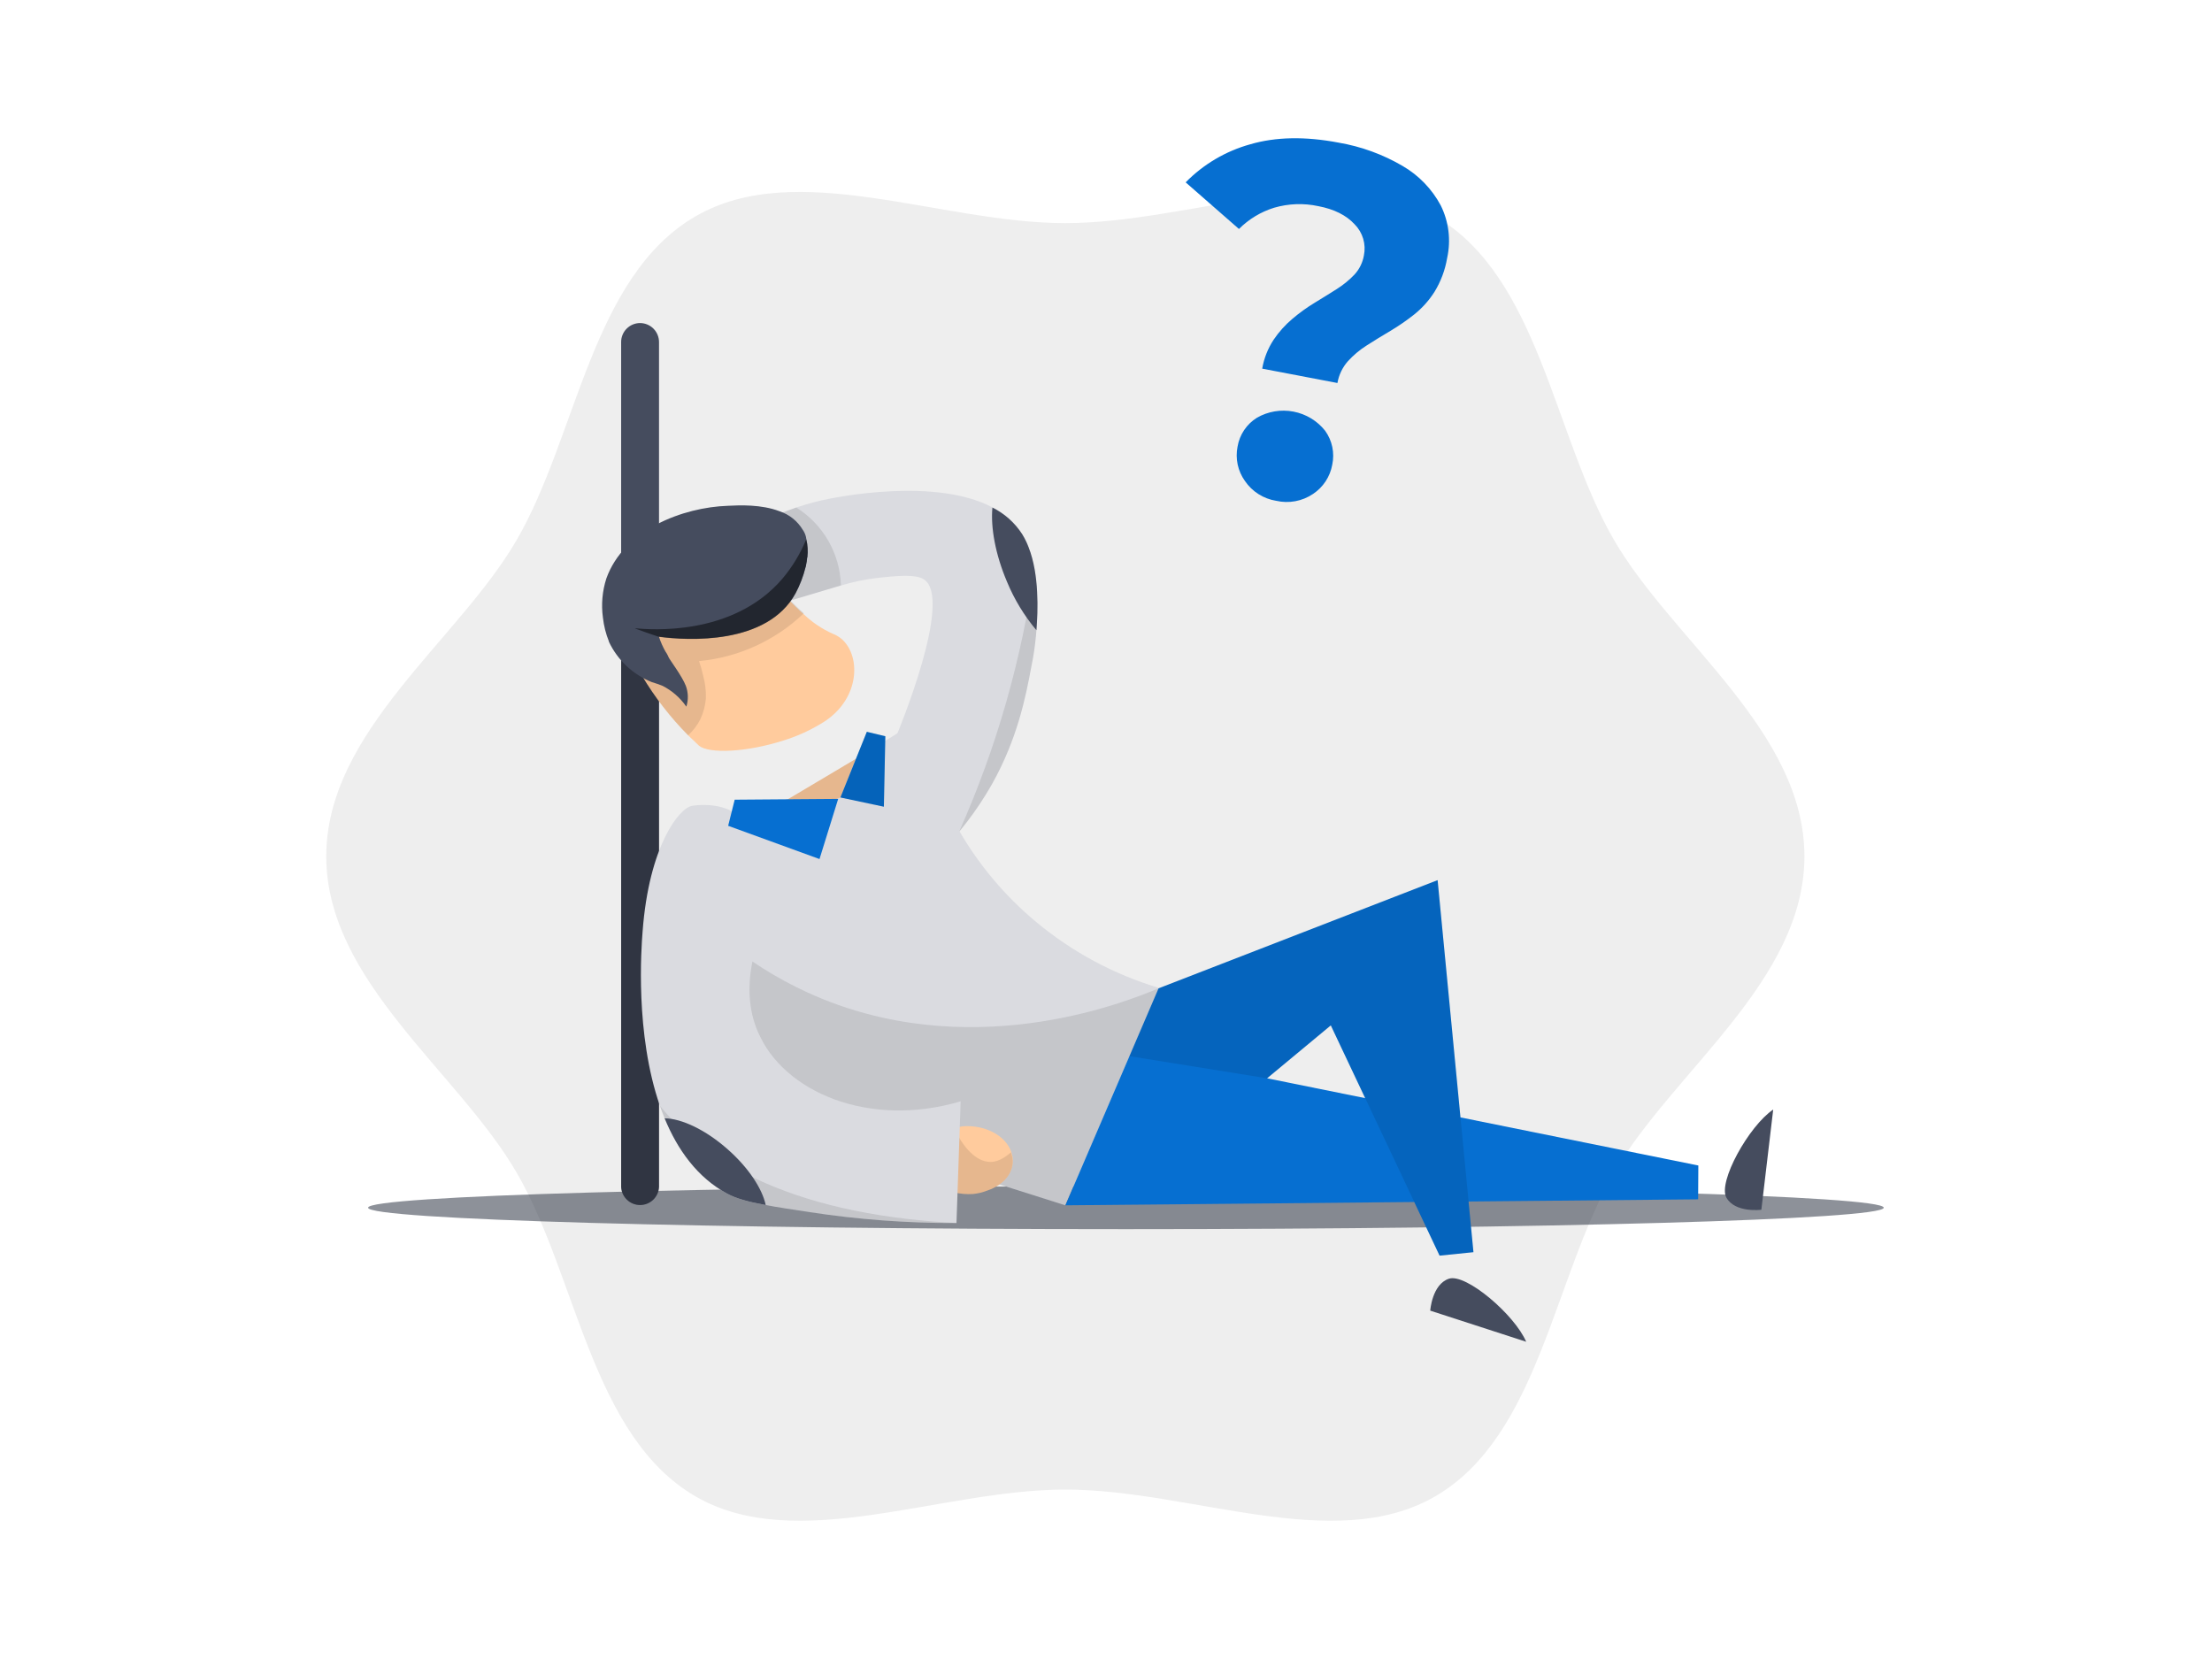<svg xmlns="http://www.w3.org/2000/svg" width="800" height="600" fill="none" viewBox="0 0 800 600">
    <path d="M118 309.709C118 354.919 165.799 387.706 186.915 424.209C208.719 461.85 213.948 519.393 251.614 541.223C288.129 562.339 340.094 538.721 385.303 538.721C430.512 538.721 482.477 562.339 518.98 541.223C556.646 519.393 561.875 461.85 583.679 424.209C604.795 387.706 652.594 354.919 652.594 309.709C652.594 264.5 604.795 231.675 583.679 195.21C561.875 157.556 556.646 99.975 518.98 78.196C482.477 57.08 430.5 80.698 385.303 80.698C340.106 80.698 288.129 57.08 251.614 78.196C213.948 99.975 208.719 157.556 186.915 195.21C165.786 231.675 118 264.5 118 309.709Z" fill="black" opacity="0.07"/>
    <path d="M407.206 444.537C558.578 444.537 681.289 441.064 681.289 436.781C681.289 432.497 558.578 429.025 407.206 429.025C255.834 429.025 133.123 432.497 133.123 436.781C133.123 441.064 255.834 444.537 407.206 444.537Z" fill="#1D2535" opacity="0.5"/>
    <path d="M238.342 123.681V429.25C238.267 431.016 237.512 432.684 236.236 433.907C234.96 435.13 233.261 435.813 231.493 435.813C229.726 435.813 228.027 435.13 226.751 433.907C225.475 432.684 224.72 431.016 224.645 429.25V123.681C224.648 121.867 225.37 120.128 226.652 118.846C227.935 117.563 229.673 116.841 231.487 116.838C233.301 116.844 235.039 117.567 236.323 118.849C237.607 120.13 238.333 121.867 238.342 123.681Z" fill="#454C5E"/>
    <path d="M238.342 212.385V429.25C238.267 431.016 237.512 432.684 236.236 433.907C234.96 435.13 233.261 435.812 231.493 435.812C229.726 435.812 228.027 435.13 226.751 433.907C225.475 432.684 224.72 431.016 224.645 429.25V220.154C228.96 215.125 233.564 212.385 238.342 212.385Z" fill="black" opacity="0.3"/>
    <path d="M374.833 227.922C374.758 228.773 374.695 229.511 374.645 230.149C374.301 233.816 373.754 237.462 373.007 241.07C370.98 251.94 368.003 267.139 358.758 283.602C353.295 293.22 346.525 302.036 338.643 309.797L323.819 267.077C325.208 263.749 344.81 216.376 334.127 209.533C331.037 207.557 324.257 208.282 317.865 208.945C313.201 209.462 308.595 210.409 304.104 211.772L278.96 219.278L275.858 220.254C275.522 217.952 275.003 215.681 274.307 213.461C273.753 211.685 273.084 209.947 272.305 208.257C270.021 203.258 266.798 198.743 262.811 194.96C264.637 193.859 267.201 192.458 270.316 190.831C270.316 190.831 273.406 189.268 278.097 187.304C280.912 186.128 284.352 184.802 287.942 183.551C290.244 182.788 292.658 182.062 295.085 181.449C303.842 179.235 338.681 172.843 358.883 183.476C363.277 185.656 366.999 188.984 369.654 193.108C370.219 194.023 370.729 194.971 371.18 195.948C371.343 196.286 371.481 196.623 371.618 196.961C371.756 197.299 371.856 197.524 371.956 197.799C372.927 200.337 373.648 202.964 374.108 205.643C375.275 213.01 375.519 220.494 374.833 227.922Z" fill="#DADBE0"/>
    <path d="M419.079 357.27L419.004 357.445L385.304 435.918C372.581 431.939 359.909 427.836 347.3 423.846L337.167 420.656C314.187 413.488 311.81 412.75 309.871 412.049C305.446 410.438 301.317 408.11 297.649 405.157C285.528 395.599 272.443 376.51 260.696 339.157C257.919 330.312 255.217 320.455 252.615 309.459L332.226 260.509C337.376 289.043 352.412 314.851 374.695 333.402C387.725 344.276 402.824 352.396 419.079 357.27Z" fill="#DADBE0"/>
    <path d="M385.303 435.917L614.151 433.753L614.227 421.519L458.258 389.982L481.301 370.843C494.411 398.597 507.525 426.356 520.643 454.119L532.89 452.868C528.578 407.984 524.258 363.133 519.93 318.315L419.003 357.445L385.303 435.917Z" fill="#066FD1"/>
    <path d="M641.31 401.241L637.019 437.519C637.019 437.519 627.574 438.77 624.384 433.153C621.195 427.536 632.478 407.246 641.31 401.279" fill="#454C5E"/>
    <path d="M551.967 485.267L517.266 474.009C517.266 474.009 517.904 464.502 524.021 462.463C530.138 460.424 547.789 475.46 551.967 485.28" fill="#454C5E"/>
    <path d="M419.004 357.446L385.303 435.918C372.581 431.94 359.909 427.837 347.299 423.846C324.632 416.266 309.045 410.786 297.649 405.157C292.785 402.826 288.174 400.001 283.889 396.726C274.331 389.22 255.317 370.656 248.512 327.736C252.366 331.767 256.442 335.58 260.721 339.157C270.258 347.141 280.823 353.809 292.132 358.985C349.588 385.192 406.169 362.875 419.004 357.446Z" fill="black" opacity="0.1"/>
    <path d="M357.056 430.576C355.372 431.25 353.597 431.672 351.789 431.827C342.833 432.377 334.789 427.536 333.826 420.843C333.025 414.951 337.929 409.51 345.309 407.871L348.237 407.333C356.518 406.77 363.711 410.798 365.75 416.603C365.85 417.141 366.1 417.779 366.2 418.317C367.076 423.833 363.135 428.549 357.056 430.576Z" fill="#FFCB9D"/>
    <path d="M357.056 430.576C355.372 431.25 353.597 431.672 351.789 431.827C342.833 432.377 334.789 427.536 333.826 420.843C333.025 414.951 337.929 409.51 345.309 407.871C345.309 408.146 345.572 408.509 345.672 409.047C347.561 413.363 351.927 419.417 357.056 420.13C360.596 420.718 363.498 418.529 365.637 416.765C365.737 417.303 365.988 417.941 366.088 418.467C367.076 423.833 363.135 428.549 357.056 430.576Z" fill="black" opacity="0.1"/>
    <path d="M347.436 398.302C346.936 412.979 346.431 427.653 345.923 442.322C328.176 442.393 310.45 441.079 292.907 438.394C286.403 437.406 281.186 436.606 276.933 435.818C270.541 434.642 266.3 433.478 263.035 431.714C252.214 425.86 245.071 415.852 240.38 404.456C239.767 402.955 239.192 401.441 238.654 399.903C229.634 373.921 231.924 342.897 232.399 336.967C234.701 305.844 245.672 292.208 250.313 291.433C253.466 290.961 256.678 291.033 259.807 291.646C260.803 291.875 261.785 292.163 262.747 292.509C263.448 292.759 263.848 292.947 263.848 292.947L270.766 298.313C274.093 300.965 277.346 309.171 276.82 333.828C274.519 338.681 266.888 356.245 274.068 373.132C283.375 395.049 314.361 408.134 347.436 398.302Z" fill="#DADBE0"/>
    <path d="M282.912 290.27C289.614 291.872 296.649 291.347 303.04 288.768L303.941 288.418C305.817 283.765 307.689 279.107 309.557 274.445L282.912 290.27Z" fill="#FFCB9D"/>
    <path d="M282.912 290.27C289.614 291.872 296.649 291.347 303.04 288.768L303.941 288.418C305.817 283.765 307.689 279.107 309.557 274.445L282.912 290.27Z" fill="black" opacity="0.1"/>
    <path d="M303.941 288.418L313.499 264.662L320.191 266.276L319.666 291.758L303.941 288.418Z" fill="#066FD1"/>
    <path d="M303.941 288.418L313.499 264.662L320.191 266.276L319.666 291.758L303.941 288.418Z" fill="black" opacity="0.11"/>
    <path d="M303.14 288.931L265.712 289.219L263.348 298.663L296.385 310.685L303.14 288.931Z" fill="#066FD1"/>
    <path d="M345.923 442.322C328.176 442.392 310.451 441.079 292.908 438.394C276.646 435.892 268.477 434.641 263.035 431.714C250.801 425.084 243.258 413.15 238.654 399.903C252.953 417.654 282.413 439.057 345.923 442.322Z" fill="black" opacity="0.1"/>
    <path d="M458.258 389.982L408.471 381.976L419.016 357.445L519.943 318.315C524.271 363.166 528.591 408.013 532.903 452.855L520.656 454.106C507.538 426.343 494.423 398.585 481.314 370.83L458.258 389.982Z" fill="black" opacity="0.1"/>
    <path d="M304.079 211.722L278.935 219.228L274.282 213.411L270.904 209.195C268.244 205.86 265.583 202.524 262.923 199.188C261.096 196.924 259.283 194.647 257.469 192.383C258.657 191.632 259.971 190.807 261.534 189.956C265.725 187.614 270.101 185.623 274.619 184.001C275.56 184.491 276.407 185.143 277.121 185.928C277.505 186.35 277.845 186.812 278.134 187.304C280.949 186.128 284.389 184.802 287.979 183.551C292.775 186.55 296.757 190.685 299.574 195.59C302.391 200.495 303.956 206.019 304.129 211.672L304.079 211.722Z" fill="black" opacity="0.1"/>
    <path d="M221.115 223.294C223.154 227.409 226.294 233.539 230.16 240.807C231.11 242.471 231.911 243.784 232.136 244.31C236.811 252.176 242.432 259.439 248.874 265.939C250.262 267.19 251.376 268.366 252.802 269.692C256.442 272.669 269.977 272.093 283.337 267.815C287.98 266.381 292.436 264.399 296.61 261.911C309.783 254.405 311.446 240.257 306.13 233.001C304.884 231.255 303.14 229.925 301.126 229.186C297.263 227.449 293.725 225.062 290.668 222.13C286.433 218.351 282.551 214.193 279.072 209.708C277.89 208.383 276.783 206.992 275.757 205.543L257.105 199.776L224.781 214.162C227.533 219.416 227.845 223.882 226.257 225.008C224.668 226.133 221.778 223.844 221.115 223.294Z" fill="#FFCB9D"/>
    <path d="M221.115 223.294C223.154 227.409 226.294 233.539 230.16 240.807C231.11 242.471 231.911 243.784 232.136 244.309C236.811 252.175 242.432 259.439 248.874 265.938C250.652 264.31 252.126 262.379 253.227 260.234C254.367 257.844 255.067 255.267 255.291 252.628C255.377 249.813 255.039 247 254.29 244.284C253.891 242.529 253.399 240.796 252.814 239.093C267.034 237.758 280.388 231.667 290.718 221.805C286.49 218.027 282.613 213.873 279.134 209.395C277.952 208.07 276.846 206.679 275.819 205.23L257.168 199.513L224.868 213.874C227.633 219.128 227.945 223.594 226.357 224.72C224.768 225.845 221.778 223.831 221.115 223.281" fill="black" opacity="0.1"/>
    <path d="M220.203 232.063C223.34 238.722 228.882 243.947 235.715 246.686C237.141 247.087 238.405 247.574 239.668 248.062C243.097 249.818 246.037 252.397 248.224 255.568C249.002 253.116 248.94 250.475 248.049 248.062C246.673 244.485 242.145 238.555 241.795 237.679L241.569 237.154C241.323 236.632 241.03 236.134 240.694 235.665C239.744 234.001 238.964 232.245 238.367 230.424L238.279 230.249C248.737 231.662 277.497 233.301 287.755 214.524C289.325 211.572 290.527 208.438 291.332 205.192C291.464 204.901 291.536 204.586 291.545 204.266C291.751 203.447 291.877 202.609 291.92 201.765L292.02 201.502C292.278 199.323 292.142 197.115 291.62 194.984L291.495 194.209C291.274 193.27 290.875 192.382 290.319 191.594C288.406 188.423 285.419 186.044 281.9 184.889C275.345 182.387 267.552 182.7 263.261 182.925C246.999 183.476 225.657 191.494 219.303 209.195C217.831 213.758 217.403 218.593 218.052 223.343C218.378 226.311 219.11 229.219 220.228 231.988" fill="#454C5E"/>
    <path d="M238.241 230.312C248.699 231.725 277.459 233.364 287.716 214.587C289.287 211.635 290.489 208.501 291.294 205.255C291.426 204.964 291.498 204.649 291.507 204.329C291.713 203.51 291.839 202.672 291.882 201.828C291.861 201.779 291.86 201.725 291.878 201.676C291.897 201.626 291.934 201.587 291.982 201.565C292.24 199.386 292.104 197.178 291.582 195.047C289.461 200.249 286.531 205.083 282.9 209.371C264.849 230.374 234.776 227.647 229.998 227.259H229.572C232.349 228.323 235.302 229.311 238.241 230.299" fill="black" opacity="0.5"/>
    <path d="M374.833 227.922C374.758 228.773 374.695 229.511 374.645 230.149C374.301 233.817 373.754 237.463 373.007 241.07C370.98 251.941 368.003 267.14 358.758 283.602C355.335 289.634 351.392 295.356 346.974 300.703C346.972 300.665 346.972 300.627 346.974 300.59C360.402 270.41 369.531 238.496 374.095 205.781C375.255 213.102 375.503 220.54 374.833 227.922Z" fill="black" opacity="0.1"/>
    <path d="M276.934 435.817C270.541 434.641 266.301 433.478 263.036 431.714C252.215 425.86 245.072 415.852 240.381 404.456C246.498 404.519 255.242 408.609 263.236 415.715C270.716 422.307 275.67 429.9 276.934 435.817Z" fill="#454C5E"/>
    <path d="M374.832 227.922C370.411 222.664 366.825 216.757 364.199 210.409C359.996 200.527 358.245 190.807 358.92 183.564C363.314 185.744 367.035 189.072 369.691 193.196C370.256 194.111 370.766 195.059 371.217 196.036C371.38 196.373 371.517 196.711 371.655 197.049C371.793 197.387 371.893 197.612 371.993 197.887C375.946 207.907 375.358 221.017 374.832 227.922Z" fill="#454C5E"/>
    <path d="M456.494 133.325C457.138 129.593 458.543 126.033 460.622 122.867C462.539 120.027 464.842 117.467 467.465 115.262C469.996 113.116 472.694 111.175 475.533 109.457C478.336 107.756 480.963 106.117 483.44 104.553C485.77 103.085 487.912 101.337 489.819 99.35C491.62 97.415 492.82 94.998 493.272 92.394C493.688 90.388 493.601 88.309 493.018 86.345C492.435 84.38 491.375 82.591 489.932 81.136C486.905 77.841 482.522 75.648 476.784 74.556C471.491 73.413 465.995 73.611 460.797 75.131C455.998 76.617 451.635 79.254 448.088 82.812L428.811 65.949C435.25 59.394 443.3 54.648 452.153 52.189C461.394 49.487 472.052 49.286 484.128 51.588C492.296 52.982 500.145 55.843 507.295 60.032C513.115 63.413 517.879 68.347 521.056 74.28C523.98 80.167 524.801 86.877 523.382 93.295C522.659 97.628 521.109 101.781 518.816 105.529C516.843 108.639 514.37 111.403 511.498 113.71C508.748 115.888 505.856 117.882 502.842 119.677C499.839 121.454 496.987 123.205 494.31 124.919C491.777 126.52 489.471 128.456 487.455 130.673C485.506 132.893 484.208 135.607 483.702 138.517L456.494 133.325ZM461.498 181.112C459.232 180.746 457.065 179.922 455.129 178.69C453.193 177.457 451.529 175.842 450.239 173.944C448.973 172.169 448.083 170.153 447.624 168.021C447.166 165.889 447.149 163.685 447.575 161.547C447.934 159.403 448.745 157.361 449.955 155.555C451.165 153.75 452.746 152.223 454.593 151.076C458.586 148.784 463.269 147.998 467.792 148.861C472.315 149.724 476.379 152.178 479.249 155.78C480.513 157.533 481.396 159.533 481.84 161.649C482.284 163.765 482.279 165.95 481.826 168.064C481.443 170.204 480.631 172.244 479.438 174.061C478.244 175.878 476.695 177.434 474.883 178.635C472.947 179.946 470.761 180.843 468.462 181.269C466.163 181.695 463.8 181.642 461.523 181.112H461.498Z" fill="#066FD1"/>
</svg>
